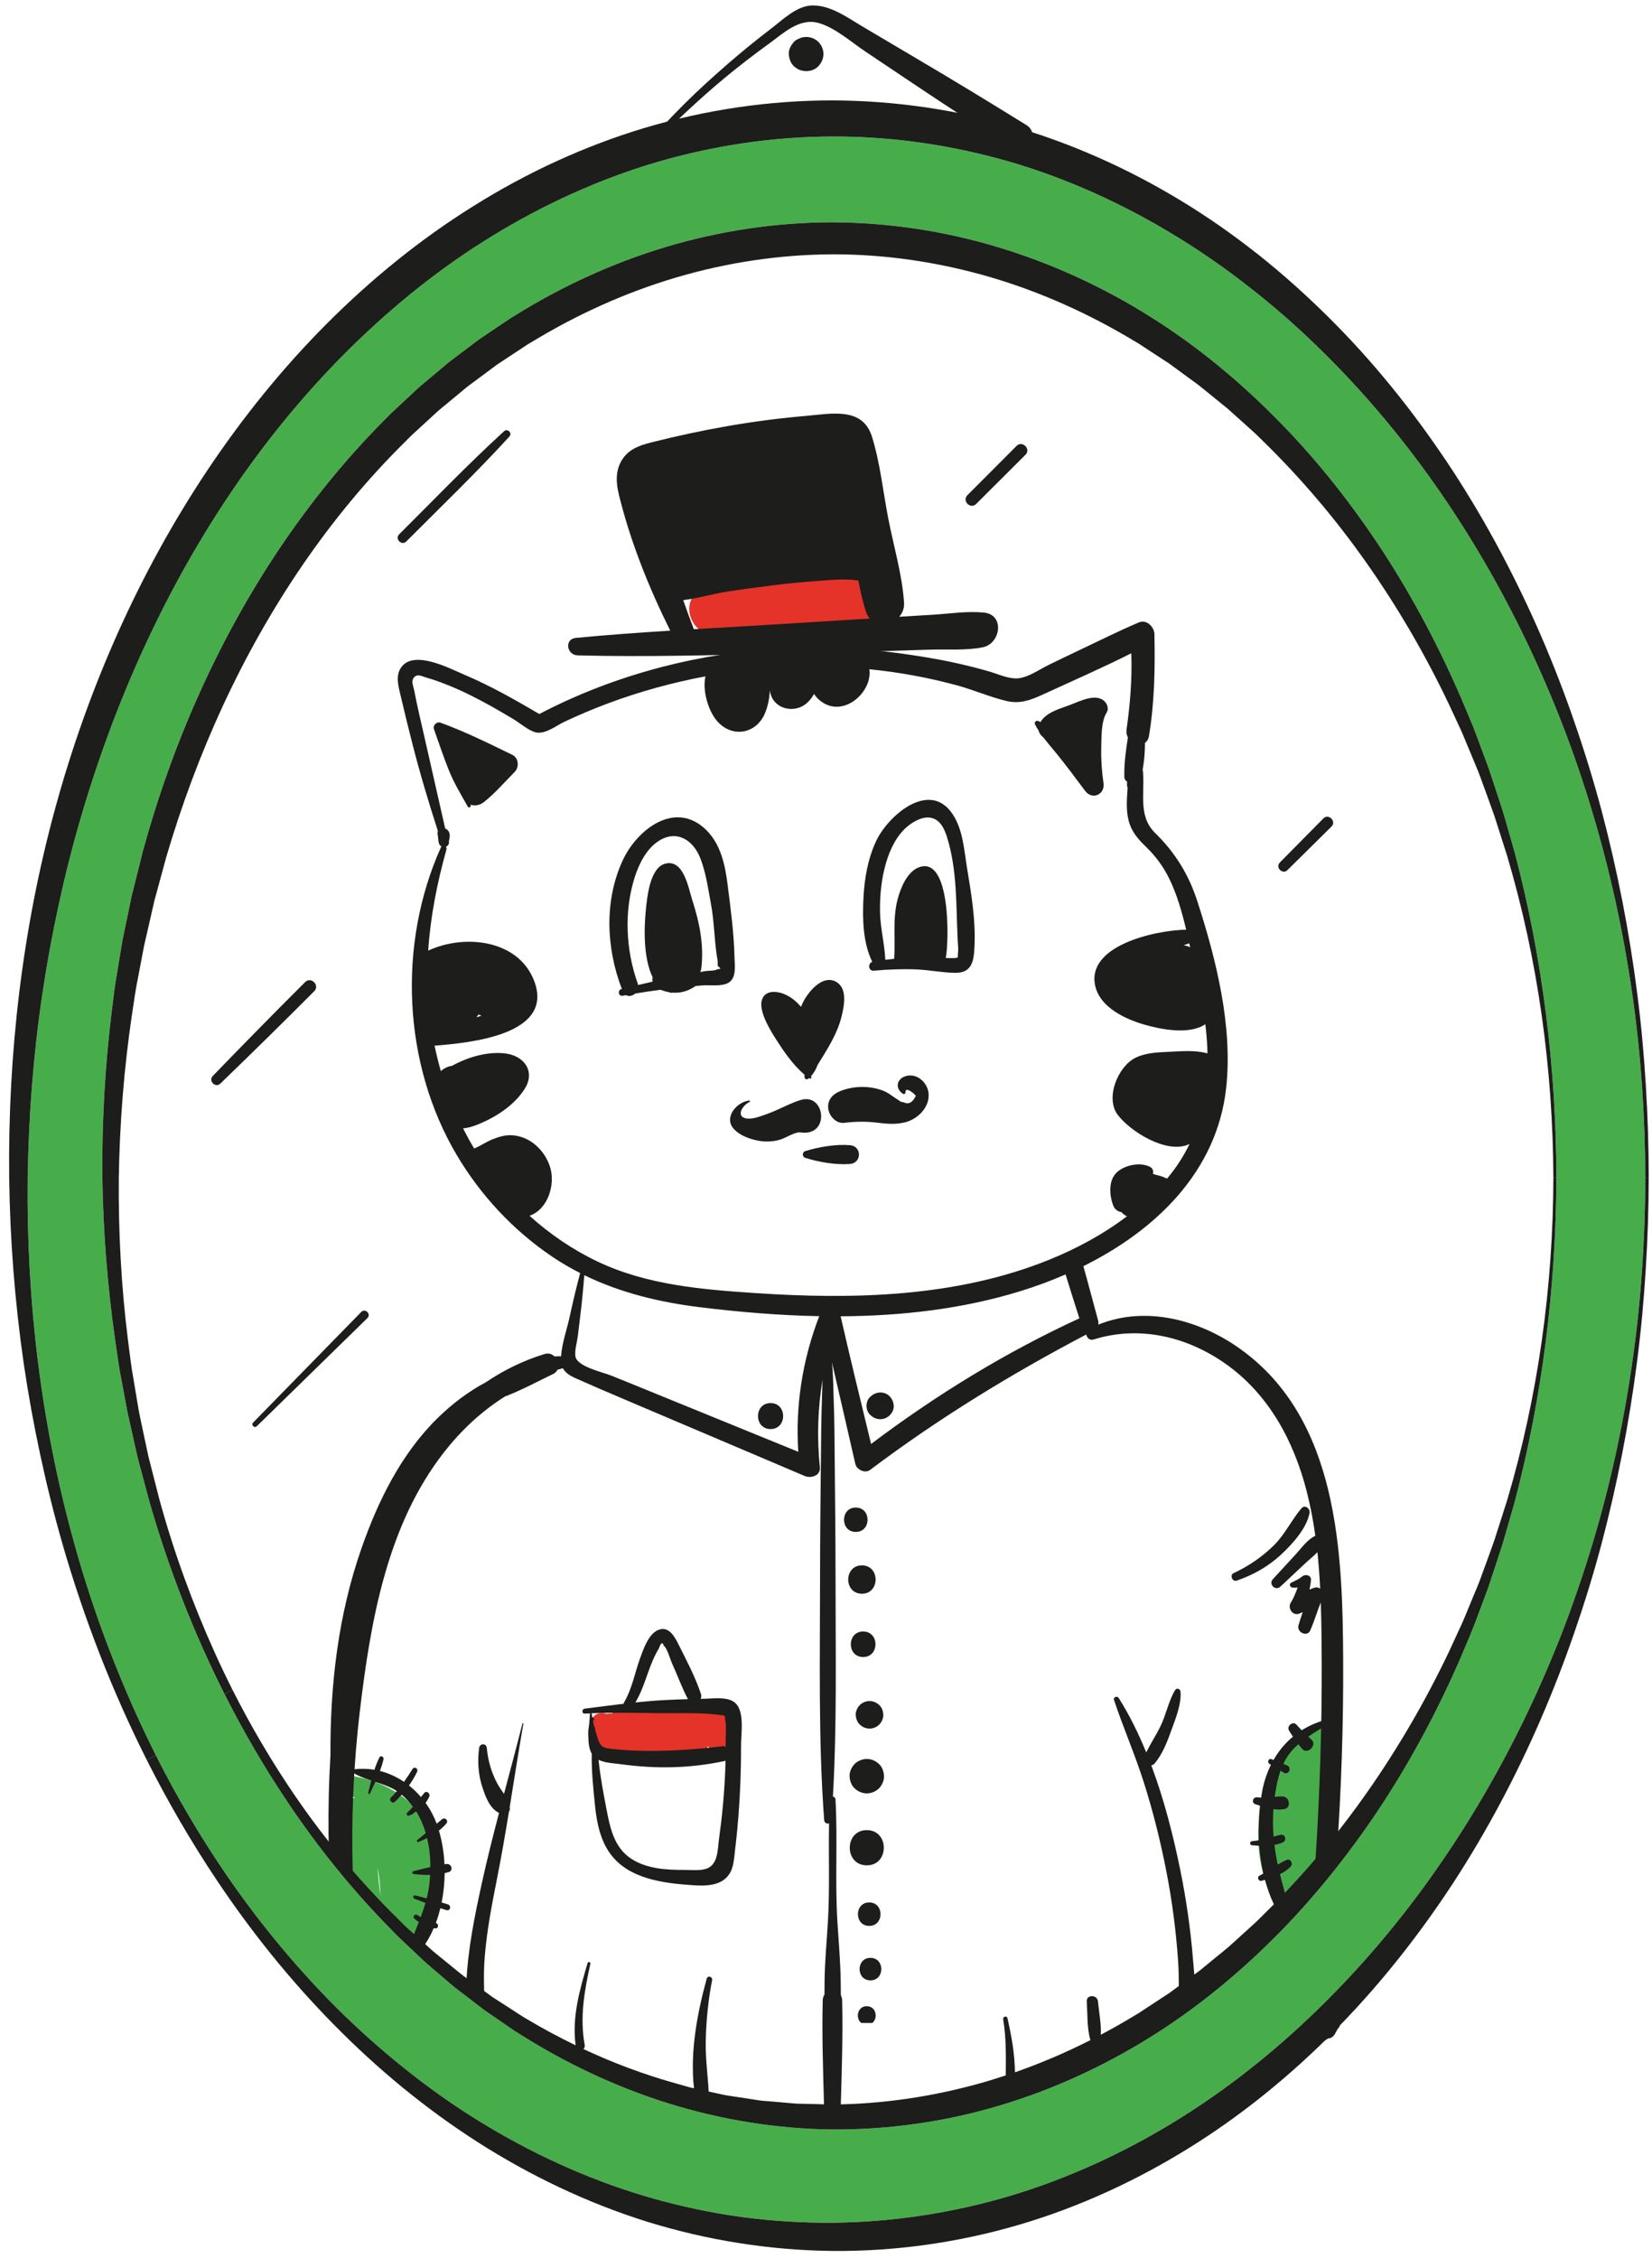 <svg width="120" height="164" viewBox="0 0 120 164" fill="none" xmlns="http://www.w3.org/2000/svg">
<path d="M93.177 138.995C94.356 137.575 95.561 136.172 96.859 134.861C96.914 132.439 96.922 130.016 96.888 127.593C96.88 127.041 96.484 126.641 96.021 126.51C96.113 126.304 96.202 126.097 96.278 125.883C96.391 125.558 96.037 125.229 95.721 125.326C92.941 126.207 91.685 129.847 91.441 132.468C91.222 134.811 91.845 137.124 93.042 139.109C93.088 139.071 93.135 139.033 93.177 138.995Z" fill="#47AD4B"/>
<path d="M25.205 130.222C25.399 130.349 25.592 130.475 25.782 130.593C25.319 130.686 24.91 131.103 24.931 131.596C24.998 132.961 25.078 134.343 25.184 135.725C25.997 136.58 26.755 137.482 27.526 138.375C27.623 138.485 27.669 138.603 27.691 138.721C28.356 139.286 29.043 139.829 29.726 140.368C30.016 140.596 30.307 140.828 30.598 141.055C31.803 138.835 32.359 136.151 31.554 133.698C30.682 131.04 28.369 129.515 25.715 129.022C24.986 128.891 24.564 129.797 25.205 130.222ZM27.619 137.722C27.552 137.036 27.488 136.349 27.417 135.666C27.564 136.328 27.623 137.023 27.619 137.722Z" fill="#47AD4B"/>
<path d="M62.724 41.099C60.92 40.956 58.919 41.411 57.12 41.601C55.283 41.794 53.155 41.816 51.415 42.481C50.649 42.776 50.067 43.387 50.067 44.251C50.067 45.001 50.632 45.886 51.415 46.02C53.341 46.353 55.38 46.033 57.314 45.86C59.252 45.688 61.409 45.734 63.28 45.207C65.643 44.546 65.016 41.28 62.724 41.099Z" fill="#E5332A"/>
<path d="M53.243 126.177C53.138 125.899 53.1 125.613 53.13 125.318C53.13 124.661 52.574 124.391 52.085 124.488C51.929 124.412 51.756 124.378 51.592 124.387C51.381 124.243 51.129 124.176 50.897 124.227C50.577 123.902 50.037 123.961 49.671 124.26C49.338 123.97 48.769 124.024 48.419 124.332C48.205 124.256 47.964 124.252 47.758 124.328C47.412 123.902 46.684 123.898 46.342 124.319C46.094 124.172 45.773 124.151 45.512 124.252C45.175 124.092 44.712 124.168 44.442 124.471C44.32 124.45 44.194 124.458 44.067 124.492C43.718 124.361 43.267 124.429 43.035 124.787C42.656 125.373 42.643 126.047 42.879 126.696C43.064 127.21 43.625 127.471 44.092 127.231C44.278 127.366 44.514 127.433 44.834 127.382C44.868 127.378 44.897 127.366 44.931 127.361C45.205 127.686 45.618 127.72 45.946 127.547C45.963 127.568 45.976 127.589 45.993 127.61C46.279 127.968 46.941 127.939 47.261 127.61C47.61 127.804 48.061 127.77 48.339 127.488C48.529 127.543 48.744 127.53 48.933 127.462C49.329 127.863 49.991 127.93 50.353 127.391C50.749 127.488 51.192 127.37 51.373 126.97C51.386 126.936 51.402 126.906 51.415 126.873C51.428 126.873 51.436 126.868 51.449 126.868C51.461 126.877 51.47 126.885 51.482 126.894C51.853 127.787 53.551 127.298 53.243 126.177Z" fill="#E5332A"/>
<path d="M38.017 125.208C38.026 125.166 37.962 125.145 37.95 125.191C37.52 126.902 37.061 128.604 36.61 130.306C36.446 130.058 36.264 129.813 36.117 129.54C35.691 128.747 35.443 127.867 35.363 126.974C35.329 126.607 34.849 126.62 34.802 126.974C34.676 127.947 34.735 128.908 35.047 129.843C35.279 130.538 35.573 131.356 36.248 131.688C35.805 133.382 35.375 135.08 35 136.791C34.495 139.087 33.989 141.556 33.876 144C34.314 144.459 34.748 144.919 35.194 145.37C35.152 144.316 35.123 143.259 35.207 142.188C35.358 140.271 35.721 138.384 36.096 136.5C36.42 134.87 36.703 133.226 36.972 131.583C37.019 131.516 37.044 131.44 37.035 131.351C37.031 131.326 37.027 131.301 37.023 131.276C37.351 129.253 37.663 127.226 38.017 125.208Z" fill="#1D1D1B"/>
<path d="M85.58 142.504C85.656 143.612 85.618 144.75 85.618 145.879C86.014 145.572 86.431 145.285 86.869 145.032C86.823 144.109 86.73 143.191 86.658 142.323C86.481 140.14 86.17 137.962 85.731 135.817C85.222 133.327 84.56 130.711 83.629 128.229C83.718 128.216 83.802 128.178 83.869 128.098C84.455 127.399 84.784 126.522 85.091 125.671C85.399 124.816 85.824 123.792 85.753 122.874C85.736 122.671 85.47 122.574 85.356 122.768C84.889 123.548 84.712 124.521 84.316 125.347C83.996 126.013 83.583 126.632 83.263 127.294C82.694 125.903 82.037 124.567 81.261 123.337C81.152 123.164 80.848 123.274 80.92 123.48C81.594 125.507 82.454 127.466 83.098 129.506C83.764 131.604 84.299 133.753 84.72 135.914C85.146 138.093 85.432 140.292 85.58 142.504Z" fill="#1D1D1B"/>
<path d="M94.933 108.388C95.199 109.433 95.397 110.491 95.544 111.557C94.963 111.826 94.529 112.458 94.107 112.918C93.56 113.516 93.008 114.114 92.46 114.708C92.127 115.071 92.641 115.589 93.004 115.252C93.593 114.696 94.188 114.139 94.777 113.588C95.06 113.322 95.405 113.052 95.696 112.749C95.788 113.63 95.852 114.514 95.898 115.399C95.788 115.311 95.637 115.277 95.464 115.332C95.346 115.37 95.232 115.416 95.119 115.467C95.169 115.235 95.211 115.003 95.228 114.767C95.253 114.413 94.82 114.321 94.596 114.506C94.343 114.712 94.074 114.826 93.787 114.97C93.606 115.062 93.716 115.302 93.88 115.319C94.01 115.332 94.137 115.332 94.259 115.315C94.12 115.698 93.973 116.073 93.749 116.44C93.522 116.811 93.905 117.384 94.348 117.22C94.44 117.186 94.537 117.144 94.63 117.106C94.516 117.426 94.407 117.746 94.318 118.075C94.188 118.568 94.95 118.934 95.173 118.437C95.468 117.771 95.666 117.072 95.94 116.398C95.991 117.868 96.003 119.343 96.008 120.809C96.02 125.444 95.873 130.079 95.582 134.705C95.548 135.253 95.51 135.801 95.472 136.349C96.003 135.763 96.547 135.19 97.107 134.634C97.432 129.965 97.588 125.292 97.567 120.611C97.529 112.694 97.204 103.125 90.139 98.019C87.172 95.874 83.237 94.812 79.778 96.22C79.795 96.123 79.795 96.026 79.77 95.933C79.408 94.614 79.066 93.291 78.695 91.972C83.933 89.373 88.398 85.117 89.068 79.025C89.557 74.562 88.352 69.725 86.987 65.504C86.347 63.523 85.382 61.952 83.903 60.502C82.61 59.234 83.204 57.494 83.006 55.88C83.119 55.244 83.17 54.599 83.17 53.954C83.313 53.858 83.423 53.697 83.461 53.461C83.869 50.988 83.903 48.557 83.857 46.058C83.848 45.548 83.288 44.971 82.736 45.207C81.266 45.827 79.837 46.547 78.396 47.23C77.655 47.579 76.913 47.938 76.172 48.3C75.481 48.637 74.609 49.269 73.829 49.278C73.155 49.286 72.435 48.936 71.79 48.755C71.036 48.54 70.278 48.35 69.515 48.178C68.091 47.858 66.658 47.634 65.213 47.436C62.786 47.108 60.339 46.981 57.895 47.053C57.537 46.981 57.17 47.006 56.804 47.099C53.846 47.259 50.901 47.71 48.032 48.46C44.969 49.261 41.982 50.394 39.176 51.864C37.419 50.836 35.653 49.825 33.774 49.029C32.691 48.57 29.991 47.12 29.102 48.536C28.71 49.16 28.971 49.964 29.123 50.621C29.384 51.742 29.658 52.863 29.945 53.98C30.492 56.133 31.124 58.248 31.807 60.359C31.782 60.431 31.777 60.506 31.786 60.574C31.815 60.772 31.836 60.97 31.861 61.168C31.883 61.328 31.967 61.433 32.068 61.484C32.068 61.484 32.068 61.484 32.068 61.488C32.055 61.501 32.043 61.518 32.034 61.534C28.87 68.575 29.245 77.28 33.193 83.925C34.925 86.841 37.288 89.373 40.098 91.273C40.76 91.72 41.442 92.116 42.142 92.474C41.859 93.536 41.607 94.597 41.375 95.668C41.181 96.569 40.815 97.576 40.756 98.52C40.596 98.512 40.44 98.516 40.279 98.529C40.098 98.356 39.846 98.263 39.559 98.352C38.009 98.828 36.589 99.527 35.3 100.399C34.01 101.086 32.826 101.988 31.798 102.995C29.152 105.586 27.454 109.029 26.25 112.488C24.564 117.321 23.974 122.402 24.004 127.496C23.886 129.434 23.844 131.364 23.865 133.264C23.869 133.665 23.882 134.069 23.89 134.469C24.505 135.013 25.078 135.603 25.63 136.205C25.504 132.215 25.672 128.212 26.144 124.252C26.915 117.771 28.112 110.802 32.232 105.515C33.484 103.905 34.992 102.493 36.711 101.419C36.74 101.411 36.77 101.406 36.804 101.394C37.954 100.939 39.058 100.345 40.17 99.809C40.326 99.734 40.427 99.628 40.49 99.502C40.494 99.498 40.503 99.498 40.507 99.493C40.633 99.456 40.76 99.422 40.886 99.384C41.067 99.717 41.396 99.927 41.805 100.109C42.93 100.61 44.063 101.099 45.196 101.579C49.616 103.458 54.036 105.333 58.455 107.213C58.902 107.402 59.618 107.2 59.555 106.581C59.336 104.444 59.399 102.308 59.749 100.214C59.732 100.656 59.723 101.103 59.707 101.545C59.656 102.986 59.643 104.427 59.631 105.868C59.601 108.818 59.568 111.763 59.568 114.712C59.568 120.535 59.437 126.396 59.867 132.207C59.884 132.417 60.073 132.498 60.221 132.447C60.178 134.84 60.28 137.238 60.136 139.627C60.052 141.059 59.913 142.458 59.896 143.895C59.883 144.91 59.883 145.93 59.883 146.945H61.084C61.084 145.993 61.084 145.041 61.072 144.089C61.055 142.585 60.928 141.122 60.831 139.627C60.642 136.656 60.857 133.673 60.688 130.698C60.68 130.576 60.596 130.513 60.503 130.505C60.798 125.255 60.693 119.967 60.693 114.712C60.693 111.83 60.659 108.948 60.633 106.062C60.621 104.621 60.612 103.18 60.562 101.739C60.528 100.808 60.528 99.877 60.431 98.954C61.004 101.411 61.565 103.871 62.129 106.332C62.226 106.753 62.833 107.052 63.204 106.77C68.137 103.058 73.442 99.801 78.906 96.936C78.944 97.172 79.159 97.387 79.433 97.298C82.766 96.262 86.212 97.079 89.026 99.064C92.178 101.288 94.002 104.71 94.933 108.388ZM86.452 68.807C86.309 68.731 86.149 68.689 85.976 68.664C86.115 68.617 86.25 68.571 86.385 68.52C86.41 68.617 86.431 68.714 86.452 68.807ZM57.988 105.456C54.423 104.002 50.859 102.548 47.294 101.095C46.334 100.703 45.373 100.307 44.408 99.923C43.739 99.658 41.906 99.27 41.796 98.516C41.733 98.086 41.914 97.509 41.969 97.075C42.028 96.578 42.091 96.081 42.15 95.583C42.272 94.597 42.365 93.616 42.441 92.626C45.057 93.902 47.889 94.589 50.821 94.951C53.665 95.301 56.585 95.55 59.509 95.605C58.295 98.752 57.764 102.097 57.988 105.456ZM54.883 93.927C51.002 93.671 46.983 93.338 43.423 91.644C41.611 90.784 39.947 89.651 38.464 88.311C39.786 87.856 40.343 86.082 39.972 84.818C39.605 83.583 38.527 82.547 37.208 82.463C36.694 82.429 36.243 82.576 35.771 82.758C35.384 82.905 34.806 83.284 34.55 83.377C34.512 83.39 34.474 83.406 34.44 83.423C34.154 82.947 33.888 82.459 33.635 81.961C33.956 81.94 34.284 81.843 34.613 81.717C35.94 81.199 37.326 80.326 38.105 79.105C38.931 77.807 38.051 76.661 36.656 76.513C35.388 76.378 33.989 76.779 32.843 77.415C32.51 77.466 32.236 77.609 32.022 77.807C31.849 77.196 31.697 76.581 31.567 75.957C34.191 75.746 40.292 75.161 38.801 71.251C37.651 68.242 33.736 67.825 31.103 69.051C31.267 66.578 31.752 64.13 32.43 61.703C32.447 61.64 32.43 61.581 32.401 61.534C32.409 61.518 32.422 61.501 32.43 61.484C32.557 61.421 32.645 61.286 32.607 61.092C32.645 60.974 32.666 60.856 32.67 60.725C32.679 60.456 32.544 60.262 32.338 60.182C31.832 57.966 31.335 55.745 30.829 53.529C30.572 52.408 30.303 51.283 30.088 50.15C30.029 49.838 29.839 49.475 30.075 49.206C30.328 48.919 30.631 49.122 30.968 49.218C31.541 49.379 32.102 49.589 32.654 49.813C33.711 50.242 34.731 50.769 35.729 51.325C36.252 51.62 36.77 51.923 37.284 52.231C37.768 52.522 38.287 52.985 38.818 53.171C39.525 53.419 40.364 52.728 40.987 52.433C42.049 51.932 43.128 51.477 44.227 51.068C46.498 50.225 48.853 49.577 51.242 49.13C51.006 50.213 51.474 51.683 52.11 52.4C53.185 53.609 54.908 53.322 55.552 51.843C55.755 51.376 55.898 50.761 55.919 50.137C55.923 50.166 55.927 50.192 55.932 50.221C56.146 51.527 57.743 51.894 58.657 51.026C58.843 50.849 59.003 50.638 59.134 50.407C59.298 50.668 59.525 50.887 59.808 51.06C61.055 51.814 62.496 50.912 62.997 49.707C63.14 49.358 63.204 48.974 63.149 48.612C65.323 48.831 67.476 49.223 69.578 49.8C70.766 50.129 71.925 50.638 73.121 50.921C74.145 51.161 74.946 50.82 75.864 50.398C77.967 49.433 80.103 48.494 82.176 47.453C82.247 49.307 82.087 51.186 81.83 53.006C81.801 53.217 81.843 53.407 81.931 53.562C81.78 54.511 81.649 55.475 81.67 56.423C81.674 56.592 81.758 56.71 81.868 56.773C81.868 56.853 81.864 56.933 81.864 57.018C81.864 57.093 81.881 57.161 81.91 57.216C81.847 58.126 81.763 59.036 82.075 59.904C82.319 60.574 82.77 61.054 83.275 61.543C83.954 62.2 84.493 62.938 84.914 63.784C85.496 64.96 85.854 66.245 86.161 67.53C83.857 67.572 78.788 68.718 79.58 71.71C79.981 73.21 81.763 74.031 83.115 74.423C84.299 74.769 86.393 75.19 87.552 74.398C87.569 74.541 87.59 74.68 87.602 74.824C87.661 75.392 87.699 75.957 87.712 76.517C86.814 76.26 85.782 76.362 84.868 76.404C84.072 76.442 83.204 76.471 82.475 76.838C81.198 77.474 80.271 79.753 81.186 80.971C82.121 82.214 84.72 83.811 86.309 83.141C86.347 83.124 86.376 83.107 86.41 83.091C85.989 83.963 85.458 84.797 84.8 85.581C84.792 85.593 84.784 85.602 84.775 85.61C84.737 85.589 84.695 85.572 84.653 85.56C84.447 85.463 84.219 85.387 83.979 85.345C83.899 85.315 83.819 85.29 83.739 85.26C83.802 85.092 83.747 84.881 83.574 84.78C82.888 84.388 81.758 84.607 81.169 85.117C80.503 85.694 80.579 86.765 80.844 87.519C80.958 87.847 81.207 88.012 81.464 88.046C81.569 88.176 81.704 88.273 81.86 88.349C80.124 89.668 78.169 90.717 76.172 91.522C69.46 94.227 62.007 94.404 54.883 93.927ZM34.613 73.901C34.659 73.834 34.71 73.762 34.756 73.69C34.828 73.72 34.899 73.749 34.971 73.775C34.853 73.821 34.731 73.863 34.613 73.901ZM63.275 104.887C62.525 101.798 61.771 98.714 61.063 95.613C65.504 95.588 69.932 95.082 74.128 93.784C75.224 93.447 76.323 93.043 77.402 92.571C77.727 93.637 78.068 94.699 78.405 95.76C73.016 98.246 68.007 101.322 63.275 104.887Z" fill="#1D1D1B"/>
<path d="M61.135 73.817C61.321 73.05 61.578 71.79 60.731 71.314C59.901 70.85 59.045 71.701 58.607 72.338C58.43 72.59 58.291 72.86 58.186 73.138C57.895 72.793 57.554 72.498 57.158 72.296C56.598 72.005 55.629 71.836 55.355 72.595C55.072 73.374 55.903 74.756 56.303 75.388C56.867 76.277 57.588 77.356 58.435 78.055C58.435 78.118 58.435 78.177 58.439 78.241C58.452 78.388 58.603 78.443 58.717 78.354C58.738 78.338 58.755 78.321 58.772 78.304C58.784 78.312 58.801 78.325 58.814 78.333C58.894 78.384 58.961 78.287 58.932 78.215C58.923 78.198 58.915 78.186 58.911 78.169C59.121 77.942 59.282 77.663 59.383 77.364C60.078 76.243 60.819 75.114 61.135 73.817Z" fill="#1D1D1B"/>
<path d="M53.353 69.54C53.315 67.783 53.075 66.026 52.856 64.285C52.675 62.853 52.372 61.349 51.301 60.291C49.056 58.083 46.271 60.245 45.23 62.503C43.878 65.436 44.034 68.874 45.171 71.836C45.163 71.84 45.15 71.84 45.142 71.844C44.834 71.92 44.923 72.388 45.234 72.329C45.315 72.312 45.395 72.299 45.47 72.287C45.681 72.401 45.955 72.337 46.14 72.169C46.751 72.064 47.366 71.975 47.981 71.895C48.171 71.967 48.361 72.026 48.546 72.059C48.668 72.11 48.786 72.123 48.896 72.106C49.443 72.139 49.974 71.996 50.484 71.651C50.497 71.642 50.505 71.634 50.518 71.621C50.695 71.604 50.876 71.587 51.053 71.575C51.588 71.537 52.435 71.68 52.932 71.373C53.513 71.019 53.366 70.108 53.353 69.54ZM52.127 70.395C51.955 70.534 51.462 70.5 51.226 70.542C51.103 70.564 50.985 70.585 50.863 70.606C50.901 70.534 50.926 70.454 50.939 70.365C51.15 68.655 50.813 67.007 50.286 65.381C50.008 64.513 49.671 62.419 48.352 62.726C47.198 62.996 47.004 65.191 46.911 66.123C46.764 67.593 46.755 69.649 47.408 70.989C47.383 71.094 47.383 71.2 47.404 71.305C47.054 71.385 46.701 71.465 46.351 71.549C46.343 71.52 46.338 71.49 46.33 71.457C45.453 69.017 45.315 66.186 46.111 63.704C46.422 62.739 46.941 61.694 47.804 61.113C49.106 60.24 50.324 60.978 50.855 62.301C51.276 63.346 51.432 64.534 51.639 65.638C51.9 67.016 51.883 68.444 52.131 69.809C52.136 69.931 52.136 70.054 52.14 70.176C52.376 70.336 52.372 70.408 52.127 70.395Z" fill="#1D1D1B"/>
<path d="M70.248 63.072C70.034 61.762 69.953 60.253 69.182 59.116C67.501 56.626 64.489 59.267 63.638 61.1C63.035 62.394 62.791 63.826 62.719 65.242C62.644 66.746 62.681 68.486 63.36 69.864C63.023 69.986 63.069 70.543 63.474 70.509C64.501 70.416 65.534 70.374 66.566 70.416C67.501 70.454 68.441 70.652 69.376 70.665C70.619 70.682 70.741 69.788 70.788 68.718C70.872 66.788 70.56 64.964 70.248 63.072ZM69.591 69.173C69.54 69.586 69.701 69.578 69.208 69.595C69.039 69.599 68.866 69.595 68.694 69.586C68.694 69.578 68.698 69.569 68.702 69.561C68.934 68.436 69.077 62.166 66.768 62.992C65.883 63.308 65.399 64.547 65.188 65.377C64.834 66.772 65.049 68.229 64.952 69.645C64.737 69.666 64.523 69.692 64.308 69.721C64.257 68.554 63.945 67.425 63.924 66.245C63.903 65.061 64.021 63.843 64.354 62.701C64.641 61.711 65.125 60.683 65.938 60.013C66.414 59.621 67.164 59.213 67.796 59.453C68.357 59.663 68.614 60.253 68.782 60.784C69.54 63.182 69.444 65.756 69.562 68.234C69.57 68.529 69.629 68.878 69.591 69.173Z" fill="#1D1D1B"/>
<path d="M37.225 54.835C35.51 54.001 33.783 53.141 31.988 52.492C31.723 52.395 31.424 52.699 31.52 52.96C31.887 53.975 32.215 54.991 32.62 55.989C32.999 56.916 33.492 57.721 33.977 58.589C34.044 58.711 34.225 58.627 34.196 58.496C34.191 58.479 34.187 58.463 34.183 58.446C34.486 58.559 34.857 58.496 35.148 58.264C35.957 57.624 36.652 56.811 37.381 56.078C37.722 55.741 37.688 55.062 37.225 54.835Z" fill="#1D1D1B"/>
<path d="M80.381 51.772C80.541 51.519 80.461 51.211 80.28 50.996C79.678 50.288 78.426 50.941 77.756 51.194C76.994 51.485 76.012 51.721 75.578 52.45C75.528 52.425 75.481 52.399 75.431 52.378C75.271 52.307 75.102 52.454 75.186 52.623C75.262 52.779 75.351 52.922 75.443 53.065C75.49 53.263 75.62 53.444 75.793 53.566C76.126 54.009 76.497 54.422 76.846 54.86C77.525 55.707 78.178 56.579 78.826 57.451C79.332 58.13 80.276 57.721 80.158 56.891C80.036 56.035 79.972 55.197 79.994 54.333C80.015 53.6 79.972 52.42 80.381 51.772Z" fill="#1D1D1B"/>
<path d="M62.163 109.505C61.026 109.505 61.021 111.275 62.163 111.275C63.305 111.275 63.305 109.505 62.163 109.505Z" fill="#1D1D1B"/>
<path d="M62.609 113.705C61.282 113.705 61.282 115.765 62.609 115.765C63.932 115.765 63.937 113.705 62.609 113.705Z" fill="#1D1D1B"/>
<path d="M62.698 118.509C61.506 118.509 61.502 120.363 62.698 120.363C63.89 120.363 63.895 118.509 62.698 118.509Z" fill="#1D1D1B"/>
<path d="M63.869 123.851C63.676 123.67 63.435 123.561 63.162 123.561C62.905 123.561 62.635 123.67 62.454 123.851C62.281 124.024 62.15 124.311 62.159 124.559C62.172 124.816 62.256 125.086 62.454 125.267C62.648 125.448 62.888 125.562 63.162 125.562C63.419 125.562 63.688 125.452 63.869 125.267C64.042 125.094 64.173 124.808 64.164 124.559C64.152 124.298 64.067 124.032 63.869 123.851Z" fill="#1D1D1B"/>
<path d="M63.849 128.132C63.604 127.909 63.305 127.766 62.964 127.766C62.644 127.766 62.306 127.905 62.079 128.132C61.864 128.347 61.7 128.705 61.712 129.017C61.725 129.341 61.834 129.674 62.079 129.902C62.323 130.125 62.627 130.268 62.964 130.268C63.284 130.268 63.621 130.129 63.849 129.902C64.063 129.687 64.228 129.329 64.215 129.017C64.198 128.693 64.093 128.356 63.849 128.132Z" fill="#1D1D1B"/>
<path d="M62.963 132.936C61.316 132.936 61.312 135.494 62.963 135.494C64.611 135.498 64.611 132.936 62.963 132.936Z" fill="#1D1D1B"/>
<path d="M63.14 138.19C62.045 138.19 62.045 139.893 63.14 139.893C64.236 139.893 64.236 138.19 63.14 138.19Z" fill="#1D1D1B"/>
<path d="M63.229 142.214C62.176 142.214 62.176 143.849 63.229 143.849C64.282 143.849 64.282 142.214 63.229 142.214Z" fill="#1D1D1B"/>
<path d="M62.563 146.945H63.359C63.794 146.612 63.663 145.728 62.959 145.728C62.264 145.728 62.129 146.612 62.563 146.945Z" fill="#1D1D1B"/>
<path d="M53.235 123.574C52.667 123.253 51.837 123.38 51.213 123.392C51.108 123.392 50.998 123.397 50.893 123.401C50.943 123.3 50.96 123.182 50.918 123.051C50.505 121.8 49.852 120.578 49.262 119.398C48.984 118.838 48.546 118.079 47.796 118.404C47.105 118.699 46.739 119.786 46.503 120.43C46.111 121.509 45.921 122.651 45.336 123.649C45.315 123.687 45.302 123.721 45.294 123.759C44.354 123.868 43.414 123.995 42.475 124.113C42.256 124.142 42.239 124.484 42.475 124.471C42.601 124.467 42.728 124.463 42.854 124.458C42.829 125.314 42.551 126.616 42.98 127.382L42.985 127.387C42.959 128.655 43.098 129.948 43.225 131.191C43.347 132.397 43.612 133.69 44.35 134.68C45.69 136.488 48.188 136.791 50.269 136.934C51.205 136.998 52.372 137.019 52.966 136.142C53.316 135.628 53.324 134.908 53.4 134.314C53.501 133.5 53.581 132.683 53.644 131.866C53.775 130.168 53.834 128.457 53.83 126.755C53.821 125.895 54.154 124.092 53.235 123.574ZM47.645 120.123C47.708 119.992 47.779 119.866 47.859 119.743C48.007 119.309 48.129 119.246 48.222 119.554C48.441 119.668 48.689 120.544 48.799 120.784C49.199 121.656 49.524 122.575 49.97 123.422C49.41 123.439 48.854 123.46 48.293 123.489C47.581 123.527 46.865 123.586 46.153 123.662C46.827 122.545 47.046 121.277 47.645 120.123ZM52.679 128.647C52.612 130.298 52.456 131.946 52.228 133.58C52.127 134.318 52.169 135.354 51.407 135.7C50.943 135.911 50.198 135.826 49.701 135.826C48.407 135.83 47.004 135.75 45.883 135.034C44.607 134.217 44.316 132.78 44.051 131.398C43.819 130.193 43.6 129.026 43.478 127.829C43.966 128.069 44.628 128.082 45.104 128.149C47.623 128.495 50.135 128.457 52.62 127.918C52.65 127.913 52.675 127.901 52.7 127.892C52.692 128.141 52.688 128.394 52.679 128.647ZM52.717 126.182C52.717 126.413 52.717 126.645 52.713 126.877C52.646 126.847 52.566 126.831 52.473 126.843C50.636 127.062 48.795 127.197 46.945 127.18C46.086 127.172 45.222 127.125 44.367 127.029C43.617 126.944 43.566 126.734 43.347 126.047C43.301 125.895 43.254 125.743 43.212 125.588C43.225 125.575 43.237 125.554 43.225 125.529L43.166 125.411C43.132 125.276 43.098 125.141 43.069 125.002C43.073 125.002 43.077 125.002 43.082 124.998C43.149 124.956 43.174 124.867 43.128 124.8C43.103 124.762 43.06 124.749 43.023 124.749C43.006 124.648 42.989 124.547 42.976 124.446C44.493 124.391 45.997 124.412 47.514 124.437C49.056 124.467 50.648 124.37 52.182 124.559C52.759 124.631 52.616 124.538 52.696 125.036C52.759 125.406 52.717 125.811 52.717 126.182Z" fill="#1D1D1B"/>
<path d="M64.434 101.276C64.046 101.049 63.57 101.133 63.25 101.428C63.237 101.441 63.225 101.453 63.212 101.462C62.854 101.79 62.854 102.444 63.212 102.776C63.225 102.789 63.237 102.802 63.25 102.81C63.541 103.08 63.949 103.168 64.32 103.012C64.661 102.869 64.939 102.507 64.922 102.119C64.901 101.782 64.733 101.453 64.434 101.276Z" fill="#1D1D1B"/>
<path d="M55.974 101.916C54.756 101.916 54.756 103.804 55.974 103.804C57.191 103.804 57.191 101.916 55.974 101.916Z" fill="#1D1D1B"/>
<path d="M94.541 109.555C93.808 110.41 93.357 111.434 92.536 112.247C91.689 113.086 90.686 113.768 89.608 114.27C89.304 114.413 89.519 114.923 89.835 114.813C91.027 114.4 92.097 113.806 93.029 112.947C93.859 112.18 94.912 111.034 95.127 109.892C95.182 109.584 94.786 109.268 94.541 109.555Z" fill="#1D1D1B"/>
<path d="M71.466 44.495C70.257 44.377 69.01 44.575 67.796 44.651C66.971 44.701 66.141 44.752 65.315 44.802C65.555 44.537 65.698 44.183 65.669 43.762C65.534 41.756 64.923 39.7 64.535 37.728C64.148 35.756 63.937 33.624 63.335 31.707C62.656 29.541 60.368 30.051 58.582 30.207C56.673 30.371 54.773 30.616 52.886 30.944C51.002 31.273 49.128 31.673 47.274 32.145C46.423 32.364 45.652 32.638 45.171 33.422C44.691 34.206 44.746 35.078 44.957 35.941C45.791 39.346 47.126 42.666 48.685 45.809C46.398 45.953 44.11 46.117 41.826 46.336C40.983 46.416 41.16 47.583 41.957 47.604C46.861 47.735 51.778 47.583 56.682 47.486C59.1 47.436 61.519 47.373 63.937 47.301C65.113 47.267 66.288 47.229 67.463 47.191C68.74 47.149 70.126 47.267 71.378 47.019C72.692 46.766 73.008 44.642 71.466 44.495ZM56.665 45.333C54.58 45.464 52.49 45.582 50.4 45.704C50.13 45.005 49.873 44.301 49.629 43.589C49.637 43.589 49.65 43.589 49.658 43.589C50.737 43.458 51.795 43.13 52.869 42.965C53.947 42.797 55.035 42.658 56.117 42.519C57.145 42.388 58.178 42.291 59.21 42.215C60.23 42.144 61.333 42.005 62.353 42.173C62.496 42.936 62.66 43.69 62.896 44.415C62.964 44.625 63.065 44.794 63.187 44.929C61.013 45.064 58.839 45.194 56.665 45.333Z" fill="#1D1D1B"/>
<path d="M67.451 79.412C67.371 78.599 66.545 77.878 65.715 78.194C65.087 78.434 65.045 79.1 65.593 79.454C65.665 79.5 65.778 79.441 65.774 79.353C65.736 78.856 66.457 79.475 66.524 79.597C66.292 80.094 65.993 80.25 65.623 80.065C65.483 80.056 65.365 80.006 65.273 79.913C64.868 79.677 64.552 79.37 64.097 79.205C63.116 78.847 61.957 78.873 61.001 79.269C60.457 79.492 60.082 79.926 60.166 80.549C60.238 81.068 60.735 81.628 61.312 81.561C62.155 81.46 62.943 81.447 63.781 81.556C64.455 81.641 65.092 81.687 65.761 81.519C66.676 81.283 67.548 80.415 67.451 79.412Z" fill="#1D1D1B"/>
<path d="M58.165 79.9C57.326 80.157 56.589 80.604 55.772 80.895C55.333 81.051 54.748 81.299 54.272 81.249C53.429 81.16 53.871 80.317 54.457 80.035C54.503 80.014 54.482 79.934 54.432 79.938C53.505 80.039 52.548 81.177 53.303 82.003C53.787 82.534 54.651 82.816 55.338 82.896C55.788 82.947 56.227 82.909 56.665 82.782C57.061 82.669 57.752 82.197 58.165 82.256C60.322 82.567 59.951 79.353 58.165 79.9Z" fill="#1D1D1B"/>
<path d="M61.738 83.183C60.714 83.099 59.475 83.309 58.498 83.612C58.253 83.688 58.258 84.03 58.498 84.106C59.475 84.413 60.714 84.628 61.738 84.548C62.614 84.476 62.614 83.254 61.738 83.183Z" fill="#1D1D1B"/>
<path d="M119.513 85.543C119.505 90.009 119.21 94.479 118.578 98.899C117.946 103.319 117.007 107.697 115.73 111.969C115.089 114.101 114.373 116.217 113.581 118.294C112.781 120.371 111.9 122.419 110.944 124.424C109.031 128.436 106.798 132.287 104.253 135.91C101.717 139.538 98.848 142.921 95.692 145.993C94.112 147.527 92.46 148.985 90.729 150.341C89.005 151.702 87.202 152.958 85.336 154.104C81.599 156.396 77.592 158.233 73.408 159.493C69.22 160.74 64.864 161.41 60.49 161.456C58.304 161.469 56.113 161.338 53.943 161.048C51.769 160.757 49.62 160.302 47.505 159.712C43.275 158.52 39.214 156.721 35.426 154.454C31.63 152.191 28.133 149.419 24.948 146.334C21.771 143.233 18.919 139.795 16.404 136.125C14.52 133.374 12.826 130.488 11.322 127.504C10.825 126.51 10.345 125.507 9.886 124.492C8.053 120.434 6.524 116.233 5.348 111.94C2.968 103.353 1.91 94.429 2.011 85.543C2.079 81.097 2.416 76.665 3.065 72.274C3.389 70.083 3.789 67.901 4.261 65.735C4.729 63.574 5.272 61.425 5.896 59.301C8.386 50.811 12.06 42.662 17.035 35.386C19.521 31.753 22.336 28.345 25.462 25.265C28.584 22.189 32.018 19.429 35.746 17.145C39.471 14.87 43.461 13.037 47.632 11.803C51.803 10.572 56.142 9.928 60.49 9.915C64.839 9.907 69.178 10.543 73.358 11.752C77.541 12.974 81.544 14.799 85.281 17.07C87.152 18.203 88.955 19.45 90.682 20.807C92.414 22.151 94.074 23.596 95.654 25.13C98.814 28.193 101.683 31.572 104.228 35.192C106.773 38.811 109.01 42.662 110.923 46.673C111.879 48.675 112.76 50.722 113.56 52.8C114.356 54.877 115.073 56.988 115.709 59.124C116.985 63.392 117.929 67.77 118.565 72.186C119.202 76.606 119.496 81.076 119.513 85.543ZM113.054 85.543C113.033 77.6 112.064 69.654 110.034 61.951L109.212 59.082C108.913 58.13 108.589 57.186 108.281 56.238C108.133 55.762 107.944 55.303 107.775 54.831L107.253 53.432C107.164 53.196 107.084 52.96 106.987 52.732L106.697 52.041L106.115 50.659C104.527 46.998 102.656 43.446 100.47 40.084C98.279 36.73 95.789 33.548 92.966 30.666C90.147 27.789 87.025 25.176 83.587 23.023C80.158 20.866 76.438 19.143 72.54 17.967C68.643 16.783 64.569 16.168 60.49 16.147C56.408 16.147 52.33 16.758 48.428 17.921C44.523 19.088 40.79 20.803 37.347 22.956C37.124 23.078 36.918 23.23 36.707 23.369L36.075 23.79L34.815 24.641L33.598 25.555L32.991 26.015C32.793 26.166 32.587 26.314 32.397 26.482L31.234 27.46C30.846 27.789 30.45 28.1 30.088 28.454L28.976 29.491L28.424 30.005C28.238 30.178 28.07 30.367 27.889 30.544C25.041 33.414 22.496 36.569 20.254 39.915C15.776 46.614 12.506 54.064 10.387 61.795L9.658 64.711L9.566 65.073L9.49 65.444L9.338 66.177L9.03 67.648C8.98 67.892 8.929 68.141 8.883 68.385L8.761 69.127L8.516 70.606C8.335 71.592 8.226 72.586 8.104 73.581C7.619 77.55 7.4 81.548 7.434 85.543C7.497 89.537 7.817 93.519 8.382 97.467C8.529 98.453 8.655 99.443 8.858 100.42L9.132 101.891L9.271 102.624L9.435 103.353L9.759 104.811L9.924 105.54L10.008 105.906L10.101 106.264L10.876 109.155C12.258 113.937 14.065 118.601 16.307 123.047C17.651 125.714 19.155 128.305 20.819 130.791C23.031 134.107 25.538 137.233 28.344 140.082C28.517 140.263 28.685 140.448 28.866 140.621L29.41 141.135L30.501 142.167C30.855 142.521 31.247 142.833 31.626 143.162L32.768 144.139C32.953 144.303 33.155 144.451 33.353 144.607L33.952 145.062L35.14 145.98L36.383 146.832L37.002 147.261C37.208 147.4 37.411 147.548 37.63 147.674C41.013 149.832 44.683 151.576 48.538 152.781C52.393 153.982 56.433 154.639 60.49 154.681C64.544 154.698 68.605 154.133 72.498 152.975C76.391 151.829 80.107 150.122 83.541 147.986C86.979 145.85 90.109 143.254 92.932 140.385C95.755 137.511 98.249 134.334 100.444 130.985C102.631 127.627 104.51 124.075 106.099 120.413L106.68 119.035L106.966 118.344C107.063 118.117 107.143 117.881 107.236 117.645L107.759 116.246C107.927 115.778 108.117 115.315 108.264 114.839C108.572 113.891 108.896 112.951 109.191 111.999L110.017 109.129C112.048 101.427 113.021 93.485 113.054 85.543Z" fill="#47AD4B"/>
<path d="M31.719 132.468C31.845 132.358 31.976 132.253 32.106 132.148C32.325 131.975 32.608 132.24 32.418 132.464C32.258 132.649 32.077 132.818 31.883 132.969C32.11 133.732 32.245 134.566 32.287 135.421C32.33 135.413 32.372 135.405 32.414 135.4C32.797 135.341 32.966 135.881 32.578 135.99C32.485 136.016 32.393 136.041 32.3 136.062C32.291 136.774 32.22 137.494 32.081 138.19C32.237 138.236 32.397 138.287 32.549 138.337C32.806 138.43 32.704 138.826 32.439 138.75C32.287 138.708 32.136 138.657 31.988 138.611C31.895 138.978 31.79 139.336 31.66 139.681C31.668 139.685 31.672 139.685 31.681 139.69C31.879 139.757 31.862 140.086 31.63 140.073C31.588 140.069 31.546 140.065 31.504 140.06C31.327 140.469 31.125 140.861 30.884 141.215L31.141 141.447C31.5 141.788 31.891 142.083 32.27 142.395L33.412 143.326C33.602 143.486 33.804 143.625 34.002 143.768L34.596 144.202L35.784 145.07L37.023 145.867L37.638 146.267C37.845 146.398 38.047 146.537 38.262 146.655C39.42 147.346 40.604 147.982 41.813 148.567C41.539 146.528 42.104 144.531 42.685 142.589C42.724 142.462 42.913 142.517 42.884 142.643C42.45 144.615 42.104 146.524 42.471 148.538C42.496 148.664 42.454 148.765 42.378 148.837C44.514 149.836 46.722 150.666 48.98 151.302L49.679 151.5C49.915 151.567 50.147 151.639 50.387 151.685L50.413 151.69C50.109 149.069 50.653 146.199 51.335 143.726C51.403 143.469 51.778 143.579 51.727 143.832C51.445 145.281 51.297 146.764 51.264 148.239C51.234 149.482 51.411 150.695 51.478 151.926L51.811 151.997L52.523 152.153C52.759 152.208 53.004 152.233 53.244 152.275L54.685 152.494C54.925 152.528 55.161 152.579 55.405 152.596L56.13 152.654L57.579 152.781C57.824 152.81 58.064 152.81 58.308 152.815L59.033 152.831L59.854 152.853C59.787 150.341 59.699 147.801 59.762 145.298C59.783 144.388 61.152 144.388 61.173 145.298C61.232 147.805 61.148 150.346 61.076 152.857C64.758 152.768 68.42 152.162 71.942 151.108C72.313 150.994 72.688 150.876 73.058 150.754C73.067 149.389 73.101 148.07 72.869 146.68C72.835 146.478 73.13 146.389 73.181 146.596C73.463 147.839 73.716 149.204 73.724 150.527C75.599 149.874 77.432 149.09 79.21 148.188C79.206 148.184 79.206 148.18 79.201 148.171C78.949 147.303 79.003 146.288 78.94 145.386C78.906 144.86 79.711 144.872 79.757 145.386C79.829 146.162 80.002 147.008 79.96 147.801C80.828 147.341 81.683 146.857 82.521 146.343C82.736 146.225 82.934 146.086 83.136 145.951L83.747 145.551L84.965 144.75L86.141 143.882L86.726 143.448C86.924 143.305 87.122 143.166 87.308 143.006L88.441 142.079C88.812 141.767 89.204 141.472 89.558 141.135L90.64 140.153L91.184 139.66C91.365 139.496 91.529 139.319 91.706 139.15C91.984 138.876 92.258 138.603 92.532 138.325C92.266 137.76 92.052 137.162 91.887 136.546C91.803 136.572 91.723 136.593 91.643 136.618C91.424 136.681 91.281 136.348 91.487 136.243C91.584 136.197 91.677 136.142 91.769 136.087C91.618 135.43 91.525 134.752 91.47 134.073C91.297 134.065 91.125 134.052 90.956 134.039C90.758 134.027 90.758 133.749 90.956 133.736C91.121 133.723 91.285 133.698 91.445 133.669C91.403 132.826 91.432 131.979 91.525 131.166C91.415 131.132 91.306 131.094 91.201 131.06C90.868 130.959 91.011 130.5 91.34 130.555C91.428 130.568 91.517 130.576 91.605 130.58C91.635 130.395 91.664 130.214 91.698 130.032C91.828 129.375 92.039 128.76 92.321 128.191L92.203 128.12C92.031 128.014 92.149 127.694 92.351 127.778C92.401 127.799 92.452 127.82 92.507 127.841C92.877 127.193 93.349 126.62 93.918 126.148C93.821 126.004 93.724 125.857 93.636 125.705C93.434 125.372 93.922 124.98 94.183 125.284C94.302 125.423 94.428 125.554 94.554 125.684C95.047 125.372 95.599 125.124 96.202 124.951C96.421 124.888 96.534 125.195 96.353 125.309C95.911 125.587 95.46 125.853 95.03 126.148C95.106 126.215 95.174 126.287 95.249 126.35C95.721 126.754 94.967 127.496 94.575 127.024C94.487 126.914 94.398 126.805 94.314 126.695C94.078 126.902 93.859 127.125 93.665 127.382C93.488 127.618 93.341 127.871 93.219 128.128L93.48 128.233C93.88 128.398 93.602 128.975 93.257 128.764C93.177 128.714 93.097 128.667 93.016 128.617C92.802 129.228 92.684 129.872 92.595 130.517C92.785 130.5 92.97 130.483 93.164 130.492C93.674 130.504 93.821 131.318 93.286 131.41C93.025 131.457 92.764 131.448 92.498 131.41C92.452 132.089 92.46 132.75 92.511 133.403C92.675 133.361 92.84 133.319 93.004 133.281C93.379 133.201 93.497 133.698 93.16 133.841C92.974 133.917 92.776 133.972 92.574 134.01C92.633 134.486 92.713 134.966 92.814 135.438C93.029 135.312 93.244 135.194 93.476 135.097C93.758 134.975 93.939 135.388 93.758 135.577C93.535 135.813 93.265 135.99 92.974 136.138C93.084 136.584 93.206 137.035 93.337 137.49C95.498 135.219 97.491 132.784 99.294 130.205C101.548 126.995 103.533 123.577 105.231 120.021L105.85 118.677L106.162 118.007C106.267 117.784 106.355 117.552 106.452 117.329L107.017 115.959C107.202 115.504 107.409 115.054 107.569 114.586C107.906 113.659 108.256 112.732 108.576 111.801L109.477 108.978C111.732 101.394 112.814 93.464 112.835 85.543H113.054C113.021 93.485 112.048 101.427 110.017 109.129L109.191 111.999C108.896 112.951 108.572 113.891 108.264 114.839C108.117 115.315 107.927 115.778 107.759 116.246L107.236 117.645C107.143 117.881 107.063 118.117 106.966 118.344L106.68 119.035L106.099 120.413C104.51 124.075 102.631 127.627 100.444 130.985C98.249 134.334 95.755 137.511 92.932 140.385C90.109 143.254 86.979 145.85 83.541 147.986C80.107 150.122 76.391 151.829 72.498 152.975C68.605 154.133 64.544 154.698 60.49 154.681C56.433 154.639 52.393 153.982 48.538 152.781C44.683 151.576 41.013 149.831 37.63 147.674C37.411 147.548 37.208 147.4 37.002 147.261L36.383 146.831L35.14 145.98L33.952 145.062L33.353 144.607C33.155 144.451 32.953 144.303 32.768 144.139L31.626 143.162C31.247 142.833 30.855 142.521 30.501 142.167L29.41 141.135L28.866 140.621C28.685 140.448 28.517 140.263 28.344 140.082C25.538 137.233 23.031 134.107 20.819 130.791C19.155 128.305 17.651 125.714 16.307 123.047L16.892 122.752C18.228 125.398 19.732 127.951 21.4 130.399C23.629 133.652 26.157 136.698 28.976 139.45C29.148 139.622 29.317 139.799 29.498 139.968L30.046 140.461L30.075 140.486C30.193 140.191 30.311 139.905 30.425 139.614C30.307 139.538 30.198 139.45 30.092 139.361C29.945 139.239 30.139 138.99 30.299 139.096C30.383 139.155 30.471 139.201 30.564 139.251C30.691 138.91 30.804 138.573 30.905 138.223C30.64 138.122 30.37 138.021 30.105 137.924C29.949 137.869 30.012 137.638 30.172 137.68C30.446 137.751 30.72 137.823 30.994 137.895C31.078 137.566 31.146 137.233 31.183 136.884C31.213 136.652 31.23 136.42 31.242 136.188C30.834 136.201 30.421 136.176 30.025 136.117C29.919 136.1 29.932 135.94 30.025 135.919C30.433 135.818 30.846 135.712 31.259 135.619C31.264 134.912 31.188 134.2 31.023 133.513C30.817 133.618 30.602 133.715 30.387 133.799C30.286 133.841 30.252 133.698 30.32 133.643C30.526 133.487 30.729 133.319 30.927 133.15C30.762 132.594 30.535 132.063 30.231 131.575C30.168 131.621 30.101 131.663 30.033 131.705C30.004 131.735 29.974 131.768 29.941 131.798C29.919 131.823 29.886 131.819 29.865 131.802C29.818 131.827 29.776 131.853 29.73 131.878C29.608 131.941 29.465 131.777 29.578 131.676C29.726 131.537 29.865 131.389 29.995 131.237C29.759 130.917 29.49 130.622 29.178 130.361C29.022 130.538 28.862 130.707 28.698 130.871C28.504 131.065 28.205 130.766 28.398 130.572C28.55 130.42 28.694 130.26 28.828 130.1C28.344 129.788 27.805 129.607 27.265 129.434C27.13 129.716 26.995 130.003 26.869 130.285C26.835 130.357 26.726 130.302 26.743 130.23C26.823 129.936 26.894 129.636 26.97 129.337C26.452 129.169 25.938 128.979 25.487 128.663C25.449 128.638 25.445 128.562 25.5 128.553C26.081 128.457 26.65 128.461 27.198 128.553C27.299 128.246 27.413 127.943 27.564 127.652C27.649 127.483 27.893 127.605 27.859 127.778C27.796 128.069 27.703 128.355 27.598 128.638C28.226 128.798 28.816 129.068 29.346 129.43C29.561 129.127 29.764 128.819 29.962 128.499C30.096 128.28 30.404 128.469 30.299 128.697C30.134 129.046 29.932 129.379 29.709 129.695C30.025 129.944 30.311 130.226 30.577 130.534C30.657 130.433 30.737 130.336 30.817 130.239C31.002 130.024 31.28 130.298 31.179 130.517C31.103 130.673 31.015 130.82 30.91 130.955C31.242 131.414 31.516 131.924 31.714 132.459C31.714 132.459 31.719 132.464 31.719 132.468Z" fill="#1D1D1B"/>
<path d="M8.858 100.421C8.655 99.443 8.529 98.453 8.382 97.467C7.817 93.519 7.497 89.537 7.434 85.543C7.4 81.549 7.619 77.55 8.103 73.581C8.226 72.587 8.335 71.592 8.516 70.606L8.761 69.127L8.883 68.386C8.929 68.142 8.98 67.893 9.03 67.649L9.338 66.178L9.49 65.445L9.565 65.074L9.658 64.712L10.387 61.796C12.506 54.064 15.776 46.615 20.254 39.916C22.496 36.57 25.041 33.414 27.889 30.545C28.07 30.368 28.238 30.178 28.424 30.006L28.976 29.491L30.088 28.455C30.45 28.101 30.846 27.789 31.234 27.461L32.397 26.483C32.586 26.314 32.793 26.167 32.991 26.015L33.598 25.556L34.815 24.642L36.075 23.791L36.707 23.369C36.918 23.23 37.124 23.079 37.347 22.956C40.789 20.803 44.522 19.088 48.428 17.921C52.33 16.758 56.408 16.148 60.49 16.148C64.569 16.169 68.643 16.784 72.54 17.968C76.437 19.143 80.158 20.866 83.587 23.024C87.025 25.177 90.147 27.789 92.966 30.667C95.789 33.549 98.279 36.73 100.47 40.084C102.656 43.447 104.527 46.998 106.115 50.66L106.697 52.042L106.987 52.733C107.084 52.961 107.164 53.196 107.253 53.432L107.775 54.831C107.944 55.303 108.133 55.762 108.281 56.239C108.588 57.187 108.913 58.13 109.212 59.083L110.034 61.952C112.064 69.654 113.033 77.601 113.054 85.543H112.835C112.802 77.622 111.715 69.696 109.461 62.112L108.559 59.289C108.235 58.358 107.889 57.435 107.552 56.504C107.388 56.041 107.185 55.59 107 55.13L106.431 53.765C106.334 53.538 106.246 53.31 106.145 53.087L105.833 52.413L105.209 51.073C103.512 47.517 101.527 44.108 99.269 40.897C97.015 37.687 94.47 34.691 91.672 31.969C91.495 31.8 91.331 31.623 91.15 31.459L90.606 30.97L89.519 29.993C89.165 29.656 88.774 29.365 88.399 29.053L87.265 28.135C87.08 27.975 86.878 27.836 86.684 27.692L86.094 27.263L84.919 26.399L83.701 25.607L83.09 25.206C82.888 25.076 82.69 24.933 82.475 24.819C79.159 22.809 75.603 21.204 71.9 20.121C68.192 19.042 64.346 18.469 60.49 18.473C56.635 18.49 52.789 19.067 49.094 20.163C45.395 21.258 41.851 22.872 38.544 24.89C38.333 25.004 38.135 25.147 37.933 25.278L37.326 25.678L36.113 26.479L34.946 27.347L34.36 27.781C34.166 27.924 33.968 28.067 33.783 28.223L32.662 29.154C32.291 29.466 31.904 29.761 31.554 30.098L30.48 31.084L29.945 31.577C29.764 31.741 29.599 31.923 29.427 32.091C26.658 34.826 24.164 37.847 21.961 41.07C17.549 47.521 14.284 54.743 12.072 62.272L11.301 65.112L11.204 65.466L11.124 65.824L10.96 66.545L10.631 67.981L10.467 68.698L10.328 69.422L10.054 70.868C9.852 71.833 9.721 72.806 9.574 73.779C9.001 77.668 8.693 81.604 8.63 85.543C8.596 89.483 8.803 93.431 9.296 97.345C9.422 98.323 9.532 99.304 9.713 100.273L9.957 101.736L10.079 102.464C10.126 102.709 10.176 102.949 10.227 103.189L10.534 104.639L10.69 105.363L10.766 105.726L10.855 106.084L11.588 108.953C12.633 112.762 13.993 116.483 15.616 120.081C16.024 120.983 16.45 121.872 16.892 122.752L16.307 123.047C14.065 118.602 12.258 113.938 10.876 109.155L10.101 106.265L10.008 105.907L9.924 105.54L9.759 104.811L9.435 103.353L9.271 102.625L9.131 101.891L8.858 100.421Z" fill="#1D1D1B"/>
<path d="M4.543 112.167C3.924 110.005 3.381 107.823 2.913 105.628C2.441 103.428 2.041 101.216 1.716 98.992C1.076 94.538 0.726 90.046 0.667 85.542C0.57 76.542 1.619 67.492 3.996 58.766C6.376 50.044 10.063 41.638 15.114 34.083C17.642 30.312 20.507 26.752 23.726 23.524C26.945 20.297 30.505 17.389 34.394 14.967C38.274 12.536 42.475 10.593 46.882 9.274C51.289 7.968 55.89 7.29 60.491 7.294C65.087 7.311 69.684 7.993 74.082 9.325C78.477 10.652 82.669 12.607 86.537 15.043C88.471 16.26 90.32 17.604 92.085 19.045C93.847 20.491 95.523 22.037 97.116 23.659C100.301 26.903 103.107 30.493 105.58 34.277C108.045 38.069 110.156 42.076 111.947 46.205C112.84 48.274 113.653 50.372 114.382 52.5C115.119 54.624 115.776 56.773 116.354 58.943C117.499 63.282 118.355 67.694 118.924 72.139C119.21 74.36 119.417 76.593 119.551 78.83C119.69 81.063 119.762 83.305 119.762 85.542H119.513C119.497 81.076 119.202 76.605 118.565 72.186C117.929 67.77 116.985 63.392 115.709 59.124C115.073 56.987 114.356 54.877 113.56 52.799C112.76 50.722 111.879 48.674 110.923 46.673C109.01 42.662 106.773 38.811 104.228 35.191C101.683 31.572 98.814 28.193 95.654 25.13C94.074 23.596 92.414 22.151 90.682 20.806C88.955 19.45 87.152 18.203 85.281 17.069C81.544 14.798 77.541 12.974 73.358 11.752C69.178 10.543 64.839 9.906 60.491 9.915C56.143 9.927 51.803 10.572 47.632 11.802C43.461 13.037 39.471 14.87 35.746 17.145C32.018 19.429 28.584 22.189 25.462 25.264C22.336 28.344 19.521 31.753 17.036 35.385C12.06 42.662 8.386 50.811 5.896 59.301C5.272 61.424 4.729 63.573 4.261 65.735C3.789 67.9 3.389 70.083 3.065 72.274C2.416 76.664 2.079 81.097 2.011 85.542C1.91 94.428 2.968 103.352 5.348 111.939C6.524 116.233 8.053 120.434 9.886 124.491C10.345 125.507 10.825 126.51 11.322 127.504L10.661 127.837C8.137 122.823 6.102 117.56 4.543 112.167Z" fill="#1D1D1B"/>
<path d="M74.546 9.077C71.916 7.45 69.283 5.841 66.616 4.273C65.285 3.49 63.958 2.702 62.631 1.914C61.531 1.261 60.322 0.363 58.982 0.397C57.874 0.422 56.858 1.433 56.024 2.07C54.962 2.883 53.926 3.721 52.915 4.598C50.728 6.494 48.601 8.516 46.781 10.771C46.7 10.872 46.827 11.006 46.924 10.914C48.811 9.106 50.673 7.286 52.687 5.622C53.715 4.775 54.773 3.957 55.852 3.178C56.896 2.424 58.068 1.278 59.458 1.669C60.68 2.015 61.843 3.068 62.888 3.763C64.067 4.551 65.247 5.339 66.422 6.131C68.778 7.716 71.158 9.249 73.547 10.779C74.621 11.47 75.628 9.747 74.546 9.077Z" fill="#1D1E1B"/>
<path d="M59.45 3.048C59.134 2.732 58.671 2.614 58.241 2.727C58.228 2.732 58.216 2.732 58.203 2.736C58.106 2.778 58.005 2.82 57.908 2.862C57.765 2.938 57.647 3.048 57.563 3.178C57.403 3.385 57.285 3.654 57.297 3.924C57.306 4.143 57.365 4.354 57.466 4.548C57.605 4.813 57.917 5.041 58.203 5.116C58.216 5.121 58.228 5.121 58.241 5.125C58.658 5.234 59.151 5.129 59.45 4.805C59.674 4.56 59.813 4.261 59.813 3.924C59.817 3.612 59.678 3.275 59.45 3.048Z" fill="#1D1E1B"/>
<path d="M96.13 59.449C95.077 60.515 94.024 61.581 92.97 62.647C92.616 63.005 93.164 63.557 93.522 63.199C94.588 62.145 95.654 61.092 96.72 60.038C97.099 59.659 96.505 59.065 96.13 59.449Z" fill="#1D1D1B"/>
<path d="M26.245 95.293C23.624 97.973 21.004 100.652 18.387 103.332C18.219 103.505 18.48 103.766 18.653 103.598L26.692 95.74C26.982 95.457 26.532 95.006 26.245 95.293Z" fill="#1D1D1B"/>
<path d="M22.163 71.339C19.905 73.589 17.676 75.86 15.46 78.152C15.11 78.514 15.649 79.058 16.012 78.704C18.304 76.487 20.575 74.259 22.825 72C23.254 71.57 22.593 70.909 22.163 71.339Z" fill="#1D1D1B"/>
<path d="M73.843 32.39L70.27 35.972C69.861 36.385 70.497 37.021 70.906 36.608C72.098 35.415 73.295 34.227 74.487 33.035C74.913 32.622 74.26 31.969 73.843 32.39Z" fill="#1D1D1B"/>
<path d="M36.61 31.328C33.985 33.73 31.512 36.304 28.992 38.815C28.659 39.148 29.178 39.666 29.511 39.333C32.022 36.814 34.596 34.34 36.997 31.715C37.233 31.454 36.871 31.092 36.61 31.328Z" fill="#1D1D1B"/>
<path d="M15.746 136.572C13.871 133.766 12.177 130.846 10.66 127.837L11.322 127.504C12.826 130.487 14.52 133.374 16.403 136.125C18.918 139.795 21.771 143.233 24.947 146.334C28.133 149.419 31.63 152.191 35.426 154.454C39.213 156.72 43.275 158.52 47.505 159.712C49.62 160.302 51.769 160.757 53.943 161.048C56.112 161.338 58.303 161.469 60.49 161.456C64.863 161.41 69.22 160.74 73.408 159.493C77.591 158.233 81.598 156.396 85.335 154.104C87.202 152.958 89.005 151.702 90.728 150.341C92.46 148.985 94.111 147.527 95.691 145.993C98.847 142.921 101.716 139.538 104.253 135.91C106.797 132.287 109.03 128.436 110.943 124.424C111.9 122.419 112.78 120.371 113.581 118.294C114.373 116.216 115.089 114.101 115.729 111.969C117.006 107.697 117.946 103.319 118.577 98.899C119.209 94.479 119.504 90.009 119.513 85.543H119.761C119.757 87.78 119.686 90.021 119.542 92.254C119.403 94.492 119.197 96.721 118.91 98.945C118.337 103.386 117.478 107.798 116.336 112.138C115.759 114.308 115.097 116.457 114.36 118.58C113.631 120.704 112.818 122.802 111.925 124.867C110.134 129 108.019 132.999 105.55 136.787C103.144 140.461 100.414 143.945 97.339 147.11C97.33 147.139 97.318 147.164 97.301 147.194C97.305 147.194 97.305 147.198 97.309 147.198C97.259 147.27 97.208 147.333 97.157 147.4C97.01 147.632 96.934 147.923 96.656 148.032C96.589 148.058 96.526 148.07 96.462 148.07C96.403 148.117 96.34 148.159 96.273 148.201C96.26 148.209 96.252 148.214 96.239 148.222C93.277 151.125 90.02 153.746 86.481 155.954C82.614 158.368 78.426 160.306 74.031 161.6C69.641 162.889 65.061 163.542 60.49 163.504C55.914 163.458 51.36 162.729 47.008 161.381C42.66 160.02 38.526 158.044 34.709 155.604C30.892 153.164 27.395 150.265 24.235 147.046C21.071 143.836 18.244 140.309 15.746 136.572Z" fill="#1D1D1B"/>
</svg>
